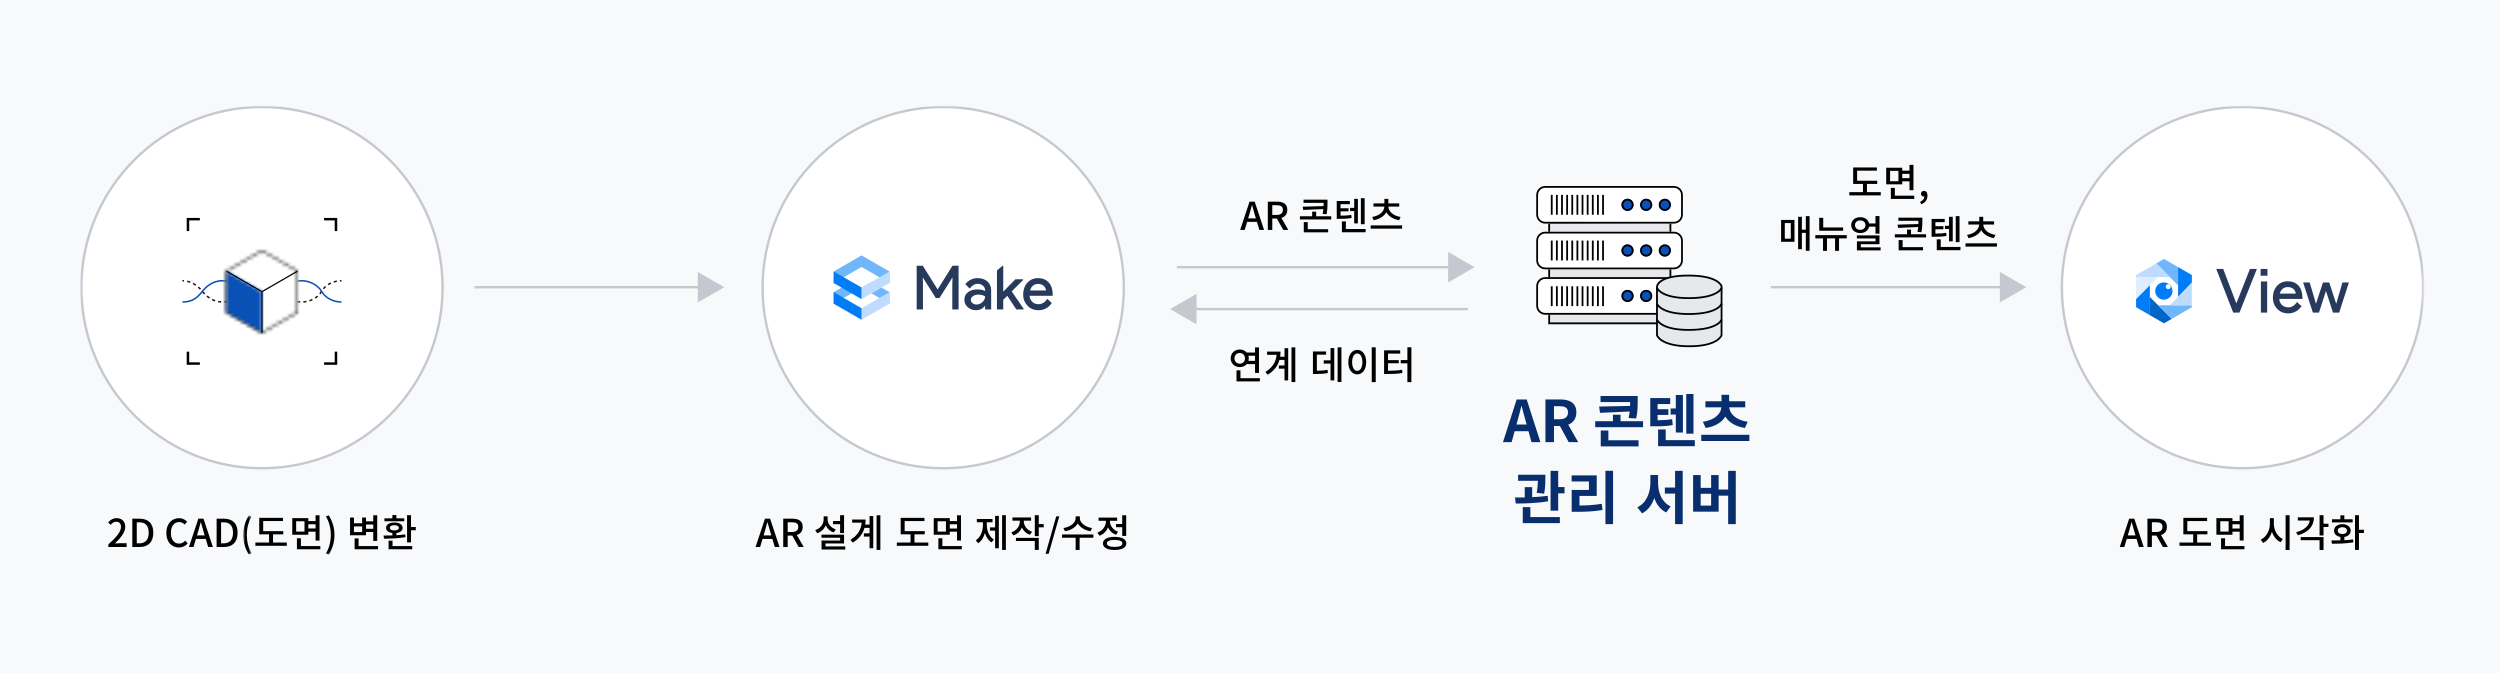 <svg xmlns="http://www.w3.org/2000/svg" xmlns:xlink="http://www.w3.org/1999/xlink" width="780" height="210" viewBox="0 0 780 210">
    <rect x="0" y="0" width="780" height="210" fill="#333333" stroke="none"/>
    <defs>
        <path id="prefix__a" d="M0 0H780V210H0z"/>
        <path id="prefix__c" d="M0.877 0.73L3.516 0.73 3.516 13 0.877 13z"/>
        <path id="prefix__e" d="M0 141L731.39 141 731.39 0.953 0 0.953z"/>
        <path id="prefix__g" d="M0.445 7.438L0.445 20.469 11.732 26.986 23.018 20.469 23.018 7.438 11.732 0.923z"/>
        <path id="prefix__i" d="M0.665 13.471L11.732 19.79 11.732 6.954 0.665 0.565z"/>
        <path id="prefix__k" d="M.445 7.438v13.033l11.287 6.515 11.286-6.515V7.438L11.732.923.445 7.438zm.389 12.809V7.662L11.732 1.37 22.63 7.662v12.585l-10.898 6.292L.834 20.247z"/>
    </defs>
    <g fill="none" fill-rule="evenodd">
        <mask id="prefix__b" fill="#fff">
            <use xlink:href="#prefix__a"/>
        </mask>
        <use fill="#F8F9FB" xlink:href="#prefix__a"/>
        <g mask="url(#prefix__b)">
            <g>
                <g transform="translate(25 32) translate(0 .047)">
                    <path fill="#000" d="M8.806 137.81c2.603-2.303 3.946-4.018 3.946-5.47 0-.96-.515-1.618-1.5-1.618-.695 0-1.27.444-1.738.984l-.78-.768c.756-.815 1.536-1.32 2.687-1.32 1.619 0 2.662 1.056 2.662 2.65 0 1.704-1.355 3.467-3.226 5.254.456-.047 1.008-.084 1.439-.084h2.207v1.176H8.806v-.804zM18.477 137.475c1.895 0 2.914-1.116 2.914-3.311 0-2.207-1.02-3.25-2.914-3.25h-.804v6.56h.804zm-2.195-7.688h2.29c2.712 0 4.259 1.499 4.259 4.377 0 2.867-1.547 4.45-4.186 4.45h-2.363v-8.827zM26.89 134.224c0-2.878 1.75-4.605 3.98-4.605 1.105 0 1.969.528 2.508 1.115l-.756.887c-.455-.467-1.006-.791-1.726-.791-1.524 0-2.58 1.272-2.58 3.346 0 2.099.985 3.383 2.544 3.383.803 0 1.427-.36 1.955-.936l.743.875c-.707.816-1.606 1.272-2.746 1.272-2.22 0-3.922-1.655-3.922-4.546M38.863 135.004l-.348-1.187c-.299-.96-.563-1.944-.839-2.94h-.048c-.252 1.008-.528 1.98-.816 2.94l-.359 1.187h2.41zm.336 1.09h-3.07l-.756 2.519h-1.415l2.926-8.827h1.607l2.927 8.827h-1.476l-.743-2.518zM44.78 137.475c1.895 0 2.914-1.116 2.914-3.311 0-2.207-1.019-3.25-2.914-3.25h-.804v6.56h.804zm-2.195-7.688h2.291c2.711 0 4.258 1.499 4.258 4.377 0 2.867-1.547 4.45-4.186 4.45h-2.363v-8.827z"/>
                    <g transform="translate(50 128)">
                        <mask id="prefix__d" fill="#fff">
                            <use xlink:href="#prefix__c"/>
                        </mask>
                        <path fill="#000" d="M.877 6.86c0-2.364.66-4.319 1.775-6.13l.864.372C2.484 2.83 2.004 4.856 2.004 6.86c0 2.015.48 4.041 1.512 5.757L2.652 13C1.537 11.176.877 9.246.877 6.86" mask="url(#prefix__d)"/>
                    </g>
                    <path fill="#000" d="M64.491 137.223L64.491 138.243 54.68 138.243 54.68 137.223 58.95 137.223 58.95 134.668 55.88 134.668 55.88 129.523 63.292 129.523 63.292 130.518 57.115 130.518 57.115 133.672 63.388 133.672 63.388 134.668 60.185 134.668 60.185 137.223z"/>
                    <mask id="prefix__f" fill="#fff">
                        <use xlink:href="#prefix__e"/>
                    </mask>
                    <path fill="#000" d="M71.202 132.844h2.255v-1.318h-2.255v1.318zm3.742 5.482v1.007H67.64v-3.442h1.248v2.435h6.056zm-7.544-4.522h2.603v-3.214H67.4v3.214zm3.802.983h-5.014v-5.181h5.014v.912h2.255v-1.811h1.235v7.903h-1.235v-2.77h-2.255v.947zM76.701 140.616c1.031-1.716 1.511-3.742 1.511-5.757 0-2.003-.48-4.029-1.51-5.757l.862-.372c1.128 1.811 1.787 3.766 1.787 6.13 0 2.386-.659 4.317-1.787 6.14l-.863-.384zM89.202 132.94h2.255v-1.331h-2.255v1.331zm3.742 5.386v1.007H85.64v-3.394h1.248v2.387h6.056zm-7.508-4.378h2.554v-1.762h-2.554v1.762zm3.766 1.007h-4.989v-5.529h1.224v1.787h2.553v-1.787h1.212v1.187h2.255v-1.894h1.235v8h-1.235v-2.772h-2.255v1.008zM104.728 132.377v1.02h-1.487v3.777h-1.237v-8.479h1.236v3.682h1.488zm-6.692 1.067c.862 0 1.415-.299 1.415-.803 0-.516-.552-.828-1.415-.828-.865 0-1.415.312-1.415.828 0 .504.55.803 1.415.803zm-.564 4.882h6.14v1.007h-7.375v-2.698h1.235v1.691zm3.657-7.736h-6.188v-.912h2.483v-1.02h1.246v1.02h2.46v.912zm.396 4.941c-2.267.432-4.846.48-6.717.492l-.144-.984c.805 0 1.763-.012 2.76-.035v-.744c-1.213-.145-1.968-.733-1.968-1.619 0-1.032 1.02-1.667 2.58-1.667 1.558 0 2.579.635 2.579 1.667 0 .875-.744 1.474-1.944 1.619v.683c.935-.06 1.882-.131 2.758-.263l.096.851z" mask="url(#prefix__f)"/>
                    <path fill="#C5C8CF" d="M123.08 57.937L198.687 57.937 198.687 57.187 123.08 57.187z" mask="url(#prefix__f)"/>
                    <path fill="#C5C8CF" d="M192.712 57.563L192.712 52.8 196.836 55.181 200.96 57.563 196.836 59.944 192.712 62.325zM527.472 57.937L604.931 57.937 604.931 57.187 527.472 57.187z" mask="url(#prefix__f)"/>
                    <path fill="#C5C8CF" d="M598.956 57.563L598.956 52.8 603.08 55.181 607.204 57.563 603.08 59.944 598.956 62.325z" mask="url(#prefix__f)"/>
                    <path fill="#000" d="M641.274 135.004l-.348-1.187c-.299-.96-.563-1.944-.839-2.94h-.048c-.252 1.008-.528 1.98-.816 2.94l-.36 1.187h2.411zm.336 1.092h-3.07l-.756 2.517h-1.415l2.926-8.826h1.607l2.927 8.826h-1.476l-.743-2.517zM646.388 133.936h1.33c1.284 0 1.98-.528 1.98-1.595s-.696-1.439-1.98-1.439h-1.33v3.035zm3.43 4.677l-2.003-3.561h-1.427v3.561h-1.392v-8.826h2.89c1.824 0 3.19.647 3.19 2.554 0 1.367-.73 2.183-1.845 2.53l2.158 3.742h-1.571zM664.815 137.223L664.815 138.243 655.004 138.243 655.004 137.223 659.274 137.223 659.274 134.668 656.204 134.668 656.204 129.524 663.616 129.524 663.616 130.518 657.439 130.518 657.439 133.672 663.712 133.672 663.712 134.668 660.509 134.668 660.509 137.223zM671.526 132.845h2.255v-1.319h-2.255v1.319zm3.743 5.481v1.008h-7.305v-3.443h1.248v2.435h6.057zm-7.545-4.521h2.603v-3.215h-2.603v3.215zm3.802.983h-5.013v-5.181h5.013v.911h2.255v-1.811h1.236v7.904h-1.236v-2.771h-2.255v.948zM688.109 139.561h1.247v-10.865h-1.247v10.865zm-3.67-8.179c0 1.991 1.104 3.981 2.807 4.749l-.72.984c-1.247-.588-2.195-1.787-2.686-3.251-.492 1.572-1.451 2.855-2.759 3.49l-.731-1.031c1.727-.78 2.854-2.854 2.854-4.941v-1.775h1.235v1.775zM701.477 132.377h-1.535v2.65h-1.236v-6.332h1.236v2.662h1.535v1.02zm-8.66 3.131h7.125v4.041h-1.236v-3.046h-5.888v-.995zm4.139-6.152c0 2.805-1.86 4.76-5.05 5.612l-.504-.972c2.543-.647 4.03-1.99 4.246-3.646h-3.731v-.994h5.039zM712.54 134.248h-1.547v5.289h-1.235v-10.842h1.235v4.533h1.547v1.02zm-6.716.336c.852 0 1.427-.408 1.427-1.067 0-.672-.575-1.08-1.427-1.08-.851 0-1.439.408-1.439 1.08 0 .659.588 1.067 1.439 1.067zm3.202-3.634h-6.44v-.995h2.614v-1.225h1.236v1.225h2.59v.995zm-2.59 5.54c.923-.047 1.846-.107 2.71-.239l.096.911c-2.314.408-4.821.432-6.681.432l-.167-1.02c.828 0 1.798 0 2.806-.035v-1.056c-1.199-.204-1.978-.935-1.978-1.966 0-1.224 1.054-2.027 2.602-2.027 1.535 0 2.59.803 2.59 2.027 0 1.031-.779 1.774-1.978 1.966v1.007zM215.645 135.004l-.347-1.187c-.3-.96-.564-1.944-.84-2.94h-.047c-.252 1.008-.529 1.98-.816 2.94l-.36 1.187h2.41zm.337 1.092h-3.07l-.757 2.517h-1.415l2.927-8.826h1.607l2.927 8.826h-1.476l-.743-2.517zM220.759 133.936h1.33c1.284 0 1.98-.528 1.98-1.595s-.696-1.439-1.98-1.439h-1.33v3.035zm3.43 4.677l-2.003-3.561h-1.427v3.561h-1.392v-8.826h2.89c1.824 0 3.19.647 3.19 2.554 0 1.367-.73 2.183-1.845 2.53l2.158 3.742h-1.571zM237.112 131.502h-2.195v-.996h2.195v-1.811h1.235v5.565h-1.235v-2.758zm1.606 6.932v.971h-7.399V136.6h5.805v-.865h-5.829v-.96h7.052v2.735h-5.804v.924h6.175zm-3.597-4.354c-1.176-.395-2.039-1.199-2.494-2.207-.48 1.128-1.38 2.004-2.652 2.447l-.635-.971c1.691-.552 2.638-1.908 2.638-3.394v-.912h1.236v.912c0 1.367.935 2.639 2.554 3.166l-.647.959zM248.488 139.537h1.187v-10.83h-1.187v10.83zm-2.183-10.566h1.151v10.039h-1.151v-3.647h-1.775v-1.008h1.775v-1.714h-1.583c-.503 1.823-1.643 3.394-3.67 4.605l-.707-.875c2.23-1.355 3.309-3.118 3.489-5.338h-2.962v-.994h4.186c0 .551-.037 1.091-.121 1.595h1.368v-2.663zM264.627 137.223L264.627 138.243 254.816 138.243 254.816 137.223 259.086 137.223 259.086 134.668 256.016 134.668 256.016 129.524 263.428 129.524 263.428 130.518 257.251 130.518 257.251 133.672 263.524 133.672 263.524 134.668 260.321 134.668 260.321 137.223zM271.338 132.845h2.255v-1.319h-2.255v1.319zm3.742 5.481v1.008h-7.305v-3.443h1.248v2.435h6.057zm-7.544-4.521h2.603v-3.215h-2.603v3.215zm3.802.983h-5.014v-5.181h5.014v.911h2.255v-1.811h1.235v7.904h-1.235v-2.771h-2.255v.948zM287.656 139.525h1.176v-10.83h-1.176v10.83zm-2.182-10.614h1.163v10.099h-1.163v-5.493h-1.595v-1.007h1.595v-3.599zm-2.591 2.771c0 1.847.696 3.717 2.207 4.593l-.72.899c-1.019-.6-1.69-1.666-2.074-2.926-.384 1.367-1.08 2.531-2.123 3.19l-.744-.911c1.535-.96 2.255-2.915 2.255-4.845v-.78h-1.907v-1.019h4.893v1.019h-1.787v.78zM300.628 132.485h-1.535v2.746h-1.236v-6.536h1.236v2.77h1.535v1.02zm-8.66 3.274h7.125v3.778h-1.236v-2.782h-5.888v-.996zm4.402-.96c-1.212-.395-2.075-1.223-2.543-2.254-.48 1.14-1.38 2.027-2.65 2.47l-.648-.97c1.715-.577 2.662-1.956 2.662-3.444v-.19h-2.302v-1.009h5.817v1.008h-2.266v.191c0 1.367.91 2.7 2.566 3.251l-.636.947zM304.544 129.043L305.503 129.043 302.169 140.772 301.209 140.772zM315.244 133.696c-1.799-.288-3.274-1.199-3.982-2.446-.696 1.26-2.195 2.158-3.994 2.446l-.48-.995c2.207-.313 3.814-1.643 3.814-3.07v-.577h1.308v.577c0 1.402 1.631 2.757 3.813 3.07l-.479.995zm.9 2.026h-4.306v3.827h-1.236v-3.827h-4.246v-1.006h9.787v1.006zM325.133 131.43v-2.723h1.235v6.453h-1.235v-2.722h-1.92v-1.008h1.92zm.048 6.068c0-.707-.888-1.091-2.411-1.091-1.547 0-2.422.384-2.422 1.09 0 .709.875 1.093 2.422 1.093 1.523 0 2.41-.384 2.41-1.092zm1.235 0c0 1.295-1.391 2.05-3.646 2.05-2.267 0-3.658-.755-3.658-2.05 0-1.283 1.39-2.05 3.658-2.05 2.255 0 3.646.767 3.646 2.05zm-3.19-2.685c-1.2-.42-2.063-1.272-2.52-2.316-.478 1.188-1.39 2.148-2.674 2.603l-.635-.983c1.679-.6 2.65-2.04 2.65-3.527v-.156h-2.29v-.994h5.793v.994h-2.255v.144c0 1.356.923 2.7 2.542 3.262l-.611.973z" mask="url(#prefix__f)"/>
                    <path fill="#FFF" d="M325.636 57.685c0 31.126-25.232 56.358-56.357 56.358s-56.357-25.233-56.357-56.358c0-31.125 25.232-56.357 56.357-56.357s56.357 25.233 56.357 56.357" mask="url(#prefix__f)"/>
                    <path fill="#C5C8CF" d="M269.28 1.703c-30.87 0-55.983 25.113-55.983 55.982 0 30.87 25.113 55.983 55.982 55.983 30.87 0 55.982-25.113 55.982-55.983 0-30.869-25.113-55.982-55.982-55.982m0 112.715c-31.282 0-56.732-25.45-56.732-56.733 0-31.282 25.45-56.732 56.732-56.732s56.732 25.45 56.732 56.732c0 31.283-25.45 56.733-56.732 56.733" mask="url(#prefix__f)"/>
                    <path fill="#273A5B" d="M267.54 58.26L262.945 50.916 262.909 50.86 261 50.86 261 64.5 262.963 64.5 262.963 56.422 262.898 54.495 266.933 60.888 266.968 60.944 268.111 60.944 272.181 54.495 272.117 56.426 272.117 64.5 274.08 64.5 274.08 50.86 272.171 50.86zM282.356 60.448c-.015.662-.289 1.248-.813 1.744-.542.512-1.166.772-1.854.772-.482 0-.907-.143-1.264-.423-.353-.278-.525-.614-.525-1.029 0-.46.214-.839.653-1.156.445-.32 1.01-.482 1.68-.482.9 0 1.614.193 2.123.574m-2.42-5.719c-1.427 0-2.705.624-3.696 1.807l-.07.084 1.374 1.375.083-.106c.415-.516 1.268-1.384 2.332-1.384.726 0 1.26.184 1.728.597.451.398.67.867.67 1.435v.192c-.649-.319-1.458-.48-2.406-.48-1.22 0-2.21.291-2.947.866-.745.583-1.123 1.377-1.123 2.36 0 .931.358 1.716 1.061 2.336.7.616 1.58.928 2.616.928 1.143 0 2.083-.477 2.8-1.42v1.185h1.887v-5.836c0-1.214-.385-2.186-1.143-2.887-.746-.688-1.84-1.052-3.166-1.052M294.187 55.338L294.187 55.092 291.808 55.092 288.011 58.942 288.011 50.862 287.771 50.862 286.048 52.352 286.048 64.503 288.011 64.503 288.011 61.495 289.274 60.249 292.092 64.503 294.355 64.503 294.355 64.272 290.648 58.858z" mask="url(#prefix__f)"/>
                    <path fill="#273A5B" d="M296.392 58.583c.163-.626.456-1.132.852-1.469.443-.379.981-.571 1.597-.571.752 0 1.358.201 1.801.597.397.354.651.863.725 1.443h-4.975zm7.063 1.355c0-1.632-.429-2.963-1.239-3.849-.825-.902-1.948-1.36-3.337-1.36-1.353 0-2.479.483-3.347 1.434-.854.936-1.305 2.196-1.305 3.645 0 1.408.44 2.557 1.344 3.512.893.946 2.044 1.424 3.42 1.424.941 0 1.796-.226 2.543-.674.597-.356 1.166-.9 1.561-1.491l.057-.086-1.406-1.298-.078.118c-.662.997-1.586 1.546-2.602 1.546-.836 0-1.464-.228-1.976-.719-.544-.52-.81-1.108-.857-1.894h7.192l.03-.308z" mask="url(#prefix__f)"/>
                    <path fill="#6FB6FB" d="M236.523 58.285L235.105 59.104 235.114 62.697 243.804 57.685 240.684 55.883zM252.502 59.105L251.084 58.285 246.924 55.883 243.804 57.685 252.502 62.708z" mask="url(#prefix__f)"/>
                    <path fill="#BFDCFF" d="M252.503 59.103L252.503 62.708 243.804 67.73 243.804 64.126 245.222 63.307z" mask="url(#prefix__f)"/>
                    <path fill="#007CF7" d="M235.106 59.103L235.106 62.708 243.804 67.73 243.804 64.126 242.387 63.307z" mask="url(#prefix__f)"/>
                    <path fill="#6FB6FB" d="M251.084 51.845L243.804 47.641 236.523 51.845 235.105 52.663 235.114 56.257 243.809 51.241 252.502 56.267 252.502 52.663z" mask="url(#prefix__f)"/>
                    <path fill="#BFDCFF" d="M252.503 52.663L252.503 56.267 243.804 61.289 243.804 57.685 245.222 56.866z" mask="url(#prefix__f)"/>
                    <path fill="#007CF7" d="M235.106 52.663L235.106 56.267 243.804 61.289 243.804 57.685 242.387 56.866z" mask="url(#prefix__f)"/>
                    <path fill="#FFF" d="M731.015 57.685c0 31.126-25.232 56.358-56.357 56.358s-56.357-25.233-56.357-56.358c0-31.125 25.232-56.357 56.357-56.357s56.357 25.233 56.357 56.357" mask="url(#prefix__f)"/>
                    <path fill="#C5C8CF" d="M674.658 1.703c-30.869 0-55.982 25.113-55.982 55.982 0 30.87 25.113 55.983 55.982 55.983 30.87 0 55.982-25.113 55.982-55.983 0-30.869-25.113-55.982-55.982-55.982m0 112.715c-31.282 0-56.732-25.45-56.732-56.733 0-31.282 25.45-56.732 56.732-56.732s56.732 25.45 56.732 56.732c0 31.283-25.45 56.733-56.732 56.733" mask="url(#prefix__f)"/>
                    <path fill="#273A5B" d="M680.399 65.482L682.36 65.482 682.36 55.778 680.399 55.778zM680.312 53.988L682.449 53.988 682.449 51.85 680.312 51.85zM705.842 56.077L703.897 62.741 701.719 56.077 699.766 56.077 697.587 62.741 695.65 56.164 695.624 56.077 693.572 56.077 696.579 65.4 696.606 65.483 698.521 65.483 700.696 58.723 702.89 65.483 704.823 65.483 707.856 56.077zM687.15 58.094c.444-.38.981-.571 1.6-.571.751 0 1.357.2 1.802.597.396.355.651.865.724 1.445h-4.98c.164-.627.457-1.133.853-1.471m1.637-2.387c-1.353 0-2.48.483-3.35 1.436-.854.937-1.306 2.198-1.306 3.647 0 1.41.44 2.56 1.345 3.517.894.945 2.046 1.425 3.424 1.425.942 0 1.798-.227 2.544-.674.598-.357 1.167-.901 1.563-1.492l.058-.086-1.407-1.3-.079.118c-.662.998-1.587 1.548-2.604 1.548-.836 0-1.465-.23-1.979-.721-.537-.513-.81-1.118-.857-1.895h7.218l.006-.115c.005-.098.005-.193.005-.193 0-1.635-.428-2.967-1.24-3.854-.826-.904-1.95-1.361-3.34-1.361M672.736 62.602L668.633 51.854 666.466 51.854 671.724 65.406 671.755 65.482 673.714 65.482 679.088 52.019 679.154 51.854 676.987 51.854z" mask="url(#prefix__f)"/>
                    <path fill="#6FB6FB" d="M654.57 51.292L650.161 48.746 647.733 50.148 654.555 56.971z" mask="url(#prefix__f)"/>
                    <path fill="#007CF7" d="M654.555 60.609L658.859 56.119 658.859 53.767 654.568 51.291z" mask="url(#prefix__f)"/>
                    <path fill="#0065C7" d="M645.743 66.285L650.16 68.836 652.591 67.431 645.765 60.611z" mask="url(#prefix__f)"/>
                    <path fill="#BFDCFF" d="M641.462 54.395L641.462 53.767 647.733 50.148 651.981 54.395z" mask="url(#prefix__f)"/>
                    <path fill="#DEEDFF" d="M641.462 54.395L641.462 61.272 648.339 54.395z" mask="url(#prefix__f)"/>
                    <path fill="#007CF7" d="M645.765 56.971L641.461 61.272 641.461 63.813 645.647 66.23 645.761 66.296z" mask="url(#prefix__f)"/>
                    <path fill="#6FB6FB" d="M658.858 63.813L652.59 67.431 648.339 63.187 658.858 63.187z" mask="url(#prefix__f)"/>
                    <path fill="#007CF7" d="M650.121 56.055c-1.489 0-2.696 1.207-2.696 2.695 0 1.49 1.207 2.697 2.696 2.697 1.49 0 2.696-1.207 2.696-2.697 0-1.488-1.207-2.695-2.696-2.695" mask="url(#prefix__f)"/>
                    <path fill="#FFF" d="M651.481 56.617c-.427 0-.773.347-.773.773 0 .427.346.773.773.773.427 0 .773-.346.773-.773 0-.426-.346-.773-.773-.773" mask="url(#prefix__f)"/>
                    <path fill="#BFDCFF" d="M651.981 63.187L654.554 60.611 658.859 56.12 658.859 63.187z" mask="url(#prefix__f)"/>
                    <path fill="#092E6E" d="M451.308 100.414l-.396-1.458c-.415-1.386-.775-2.917-1.17-4.357h-.073c-.341 1.458-.738 2.971-1.134 4.357l-.396 1.458h3.169zm.576 2.071h-4.321l-.937 3.421h-2.701l4.268-13.324h3.133l4.285 13.324h-2.791l-.936-3.42zM459.839 98.758h1.729c1.709 0 2.646-.72 2.646-2.143 0-1.44-.937-1.925-2.646-1.925h-1.73v4.068zm4.59 7.148l-2.736-5.041h-1.854v5.04h-2.665V92.583h4.645c2.79 0 5.005.973 5.005 4.033 0 1.999-1.007 3.242-2.538 3.836l3.115 5.455h-2.971zM476.812 105.313h9.416v1.907h-11.793v-4.933h2.377v3.025zm6.77-10.715c.017-.394.017-.808.017-1.206h-9.236v-1.89h11.596v1.567c0 1.638 0 3.294-.469 5.454l-2.34-.161c.144-.737.252-1.386.324-2.016l-9.272.413-.272-1.963 9.652-.198zm4.05 4.773v1.872h-14.925V99.37h5.528v-2.017h2.376v2.017h7.022zM501.114 103.26h2.25V90.871h-2.25v12.389zm-3.26-5.979h-1.62v-1.89h1.62v-4.196h2.215v11.704h-2.215v-5.618zm5.924 7.994v1.891h-11.451v-5.221h2.377v3.33h9.074zm-6.878-4.699c-1.872.343-3.438.379-5.887.379h-1.134V92.15h6.229v1.872h-3.943v1.603h3.367v1.783h-3.367v1.674c1.747-.018 3.043-.107 4.537-.359l.198 1.853zM506.295 99.55c3.763-.521 5.618-2.538 5.78-4.501h-4.988v-1.891h5.023v-2.034h2.377v2.034h5.024v1.89h-4.987c.162 1.964 2.016 3.98 5.76 4.503l-.863 1.926c-2.935-.432-5.023-1.764-6.122-3.547-1.098 1.783-3.187 3.115-6.122 3.547l-.882-1.926zm-.504 5.996h15.017v-1.927H505.79v1.927zM463.136 119.913v1.963h-1.98v5.401h-2.376v-12.424h2.376v5.06h1.98zm-10.658 9.362h9.2v1.891H450.1v-4.986h2.377v3.095zm1.98-7.56c.27-1.549.342-2.756.36-3.746h-6.176v-1.89h8.516v1.025c0 1.153 0 2.791-.377 4.88l-2.323-.27zm3.565 2.628c-3.421.63-7.274.702-10.12.72l-.215-1.89c.918 0 1.944 0 3.025-.019v-3.222h2.322v3.132c1.639-.072 3.295-.198 4.844-.414l.144 1.693zM475.896 131.49h2.377v-16.637h-2.377v16.637zm-8.102-5.815c2.521-.018 4.609-.144 6.95-.54l.252 1.927c-2.7.467-5.131.576-8.138.576h-1.495v-6.825h5.384v-2.646h-5.401v-1.891h7.832v6.41h-5.384v2.989zM500 114.853v16.638h-2.377v-9.526h-3.186v-1.909h3.186v-5.203H500zm-7.688 3.692c0 3.132 1.207 6.175 3.943 7.4l-1.404 1.89c-1.819-.881-3.026-2.502-3.709-4.501-.721 2.124-1.963 3.853-3.818 4.79l-1.476-1.91c2.808-1.296 4.069-4.519 4.069-7.67v-2.394h2.395v2.394zM505.612 125.694h3.259v-3.674h-3.259v3.674zm10.948-10.84v16.636h-2.377v-8.894h-2.971v4.988h-7.958v-11.416h2.358v3.998h3.259v-3.998h2.341v4.52h2.971v-5.834h2.377z" mask="url(#prefix__f)"/>
                    <path fill="#E6E8EB" d="M458.337 37.492L458.337 68.833 496.17 68.833 496.17 37.202z" mask="url(#prefix__f)"/>
                    <path fill="#000" d="M458.62 68.55h37.268V37.488l-37.268.286V68.55zm37.833.565h-38.397V37.212l38.397-.294v32.197z" mask="url(#prefix__f)"/>
                    <path fill="#FFF" d="M497.27 37.723h-40.175c-1.535 0-2.79-1.256-2.79-2.79V28.78c0-1.535 1.255-2.79 2.79-2.79h40.175c1.535 0 2.79 1.255 2.79 2.79v6.155c0 1.533-1.255 2.789-2.79 2.789" mask="url(#prefix__f)"/>
                    <path fill="#000" d="M497.27 25.988h-40.175c-1.535 0-2.79 1.256-2.79 2.79v6.155c0 1.534 1.255 2.79 2.79 2.79h40.175c1.535 0 2.79-1.256 2.79-2.79v-6.155c0-1.534-1.255-2.79-2.79-2.79m0 .564c1.228 0 2.226.998 2.226 2.226v6.155c0 1.227-.998 2.225-2.225 2.225h-40.177c-1.226 0-2.224-.998-2.224-2.225v-6.155c0-1.228.998-2.226 2.224-2.226h40.177" mask="url(#prefix__f)"/>
                    <path fill="#FFF" d="M497.27 51.977h-40.175c-1.535 0-2.79-1.255-2.79-2.788v-6.156c0-1.535 1.255-2.788 2.79-2.788h40.175c1.535 0 2.79 1.254 2.79 2.788v6.155c0 1.533-1.255 2.79-2.79 2.79" mask="url(#prefix__f)"/>
                    <path fill="#000" d="M497.27 40.244h-40.175c-1.535 0-2.79 1.255-2.79 2.79v6.153c0 1.536 1.255 2.79 2.79 2.79h40.175c1.535 0 2.79-1.254 2.79-2.79v-6.154c0-1.534-1.255-2.789-2.79-2.789m0 .564c1.228 0 2.226.998 2.226 2.225v6.154c0 1.228-.998 2.226-2.225 2.226h-40.177c-1.226 0-2.224-.998-2.224-2.226v-6.154c0-1.227.998-2.225 2.224-2.225h40.177" mask="url(#prefix__f)"/>
                    <path fill="#FFF" d="M497.27 66.152h-40.175c-1.535 0-2.79-1.255-2.79-2.789v-6.155c0-1.535 1.255-2.789 2.79-2.789h40.175c1.535 0 2.79 1.254 2.79 2.79v6.154c0 1.534-1.255 2.79-2.79 2.79" mask="url(#prefix__f)"/>
                    <path fill="#000" d="M497.27 54.418h-40.175c-1.535 0-2.79 1.256-2.79 2.79v6.155c0 1.534 1.255 2.789 2.79 2.789h40.175c1.535 0 2.79-1.255 2.79-2.789v-6.155c0-1.534-1.255-2.79-2.79-2.79m0 .564c1.228 0 2.226.998 2.226 2.226v6.155c0 1.227-.998 2.225-2.225 2.225h-40.177c-1.226 0-2.224-.998-2.224-2.225v-6.155c0-1.228.998-2.226 2.224-2.226h40.177" mask="url(#prefix__f)"/>
                    <path fill="#0A51B7" d="M484.674 31.855c0 1.043-.845 1.888-1.887 1.888-1.043 0-1.888-.845-1.888-1.888 0-1.041.845-1.887 1.888-1.887 1.042 0 1.887.846 1.887 1.887" mask="url(#prefix__f)"/>
                    <path fill="#000" d="M482.787 29.969c-1.042 0-1.888.845-1.888 1.887 0 1.043.846 1.887 1.888 1.887 1.042 0 1.887-.844 1.887-1.887 0-1.042-.845-1.887-1.887-1.887m0 .564c.73 0 1.323.593 1.323 1.323 0 .729-.594 1.323-1.323 1.323s-1.323-.594-1.323-1.323c0-.73.594-1.323 1.323-1.323" mask="url(#prefix__f)"/>
                    <path fill="#0A51B7" d="M490.496 31.855c0 1.043-.845 1.888-1.888 1.888-1.042 0-1.887-.845-1.887-1.888 0-1.041.845-1.887 1.887-1.887 1.043 0 1.888.846 1.888 1.887" mask="url(#prefix__f)"/>
                    <path fill="#000" d="M488.608 29.969c-1.042 0-1.887.845-1.887 1.887 0 1.043.845 1.887 1.887 1.887s1.888-.844 1.888-1.887c0-1.042-.846-1.887-1.888-1.887m0 .564c.73 0 1.323.593 1.323 1.323 0 .729-.594 1.323-1.323 1.323s-1.323-.594-1.323-1.323c0-.73.594-1.323 1.323-1.323" mask="url(#prefix__f)"/>
                    <path fill="#0A51B7" d="M496.317 31.855c0 1.043-.845 1.888-1.887 1.888-1.043 0-1.888-.845-1.888-1.888 0-1.041.845-1.887 1.888-1.887 1.042 0 1.887.846 1.887 1.887" mask="url(#prefix__f)"/>
                    <path fill="#000" d="M494.43 29.969c-1.042 0-1.888.845-1.888 1.887 0 1.043.846 1.887 1.888 1.887 1.042 0 1.887-.844 1.887-1.887 0-1.042-.845-1.887-1.887-1.887m0 .564c.73 0 1.323.593 1.323 1.323 0 .729-.594 1.323-1.323 1.323s-1.323-.594-1.323-1.323c0-.73.594-1.323 1.323-1.323" mask="url(#prefix__f)"/>
                    <path fill="#0A51B7" d="M484.674 46.11c0 1.043-.845 1.888-1.887 1.888-1.043 0-1.888-.845-1.888-1.888 0-1.042.845-1.888 1.888-1.888 1.042 0 1.887.846 1.887 1.888" mask="url(#prefix__f)"/>
                    <path fill="#000" d="M482.787 44.223c-1.042 0-1.888.846-1.888 1.888 0 1.042.846 1.887 1.888 1.887 1.042 0 1.887-.845 1.887-1.887s-.845-1.888-1.887-1.888m0 .564c.73 0 1.323.594 1.323 1.324 0 .729-.594 1.323-1.323 1.323s-1.323-.594-1.323-1.323c0-.73.594-1.324 1.323-1.324" mask="url(#prefix__f)"/>
                    <path fill="#0A51B7" d="M490.496 46.11c0 1.043-.845 1.888-1.888 1.888-1.042 0-1.887-.845-1.887-1.888 0-1.042.845-1.888 1.887-1.888 1.043 0 1.888.846 1.888 1.888" mask="url(#prefix__f)"/>
                    <path fill="#000" d="M488.608 44.223c-1.042 0-1.887.846-1.887 1.888 0 1.042.845 1.887 1.887 1.887s1.888-.845 1.888-1.887-.846-1.888-1.888-1.888m0 .564c.73 0 1.323.594 1.323 1.324 0 .729-.594 1.323-1.323 1.323s-1.323-.594-1.323-1.323c0-.73.594-1.324 1.323-1.324" mask="url(#prefix__f)"/>
                    <path fill="#0A51B7" d="M496.317 46.11c0 1.043-.845 1.888-1.887 1.888-1.043 0-1.888-.845-1.888-1.888 0-1.042.845-1.888 1.888-1.888 1.042 0 1.887.846 1.887 1.888" mask="url(#prefix__f)"/>
                    <path fill="#000" d="M494.43 44.223c-1.042 0-1.888.846-1.888 1.888 0 1.042.846 1.887 1.888 1.887 1.042 0 1.887-.845 1.887-1.887s-.845-1.888-1.887-1.888m0 .564c.73 0 1.323.594 1.323 1.324 0 .729-.594 1.323-1.323 1.323s-1.323-.594-1.323-1.323c0-.73.594-1.324 1.323-1.324" mask="url(#prefix__f)"/>
                    <path fill="#0A51B7" d="M484.674 60.285c0 1.043-.845 1.888-1.887 1.888-1.043 0-1.888-.845-1.888-1.888 0-1.042.845-1.887 1.888-1.887 1.042 0 1.887.845 1.887 1.887" mask="url(#prefix__f)"/>
                    <path fill="#000" d="M482.787 58.398c-1.042 0-1.888.845-1.888 1.887 0 1.043.846 1.887 1.888 1.887 1.042 0 1.887-.844 1.887-1.887 0-1.042-.845-1.887-1.887-1.887m0 .564c.73 0 1.323.594 1.323 1.323 0 .73-.594 1.323-1.323 1.323s-1.323-.593-1.323-1.323c0-.729.594-1.323 1.323-1.323" mask="url(#prefix__f)"/>
                    <path fill="#0A51B7" d="M490.496 60.285c0 1.043-.845 1.888-1.888 1.888-1.042 0-1.887-.845-1.887-1.888 0-1.042.845-1.887 1.887-1.887 1.043 0 1.888.845 1.888 1.887" mask="url(#prefix__f)"/>
                    <path fill="#000" d="M488.608 58.398c-1.042 0-1.887.845-1.887 1.887 0 1.043.845 1.887 1.887 1.887s1.888-.844 1.888-1.887c0-1.042-.846-1.887-1.888-1.887m0 .564c.73 0 1.323.594 1.323 1.323 0 .73-.594 1.323-1.323 1.323s-1.323-.593-1.323-1.323c0-.729.594-1.323 1.323-1.323" mask="url(#prefix__f)"/>
                    <path fill="#0A51B7" d="M496.317 60.285c0 1.043-.845 1.888-1.887 1.888-1.043 0-1.888-.845-1.888-1.888 0-1.042.845-1.887 1.888-1.887 1.042 0 1.887.845 1.887 1.887" mask="url(#prefix__f)"/>
                    <path fill="#000" d="M494.43 58.398c-1.042 0-1.888.845-1.888 1.887 0 1.043.846 1.887 1.888 1.887 1.042 0 1.887-.844 1.887-1.887 0-1.042-.845-1.887-1.887-1.887m0 .564c.73 0 1.323.594 1.323 1.323 0 .73-.594 1.323-1.323 1.323s-1.323-.593-1.323-1.323c0-.729.594-1.323 1.323-1.323" mask="url(#prefix__f)"/>
                    <path fill="#FFF" d="M459.141 28.758L459.141 34.953" mask="url(#prefix__f)"/>
                    <path fill="#000" d="M458.859 34.953L459.423 34.953 459.423 28.758 458.859 28.758z" mask="url(#prefix__f)"/>
                    <path fill="#FFF" d="M462.342 28.758L462.342 34.953" mask="url(#prefix__f)"/>
                    <path fill="#000" d="M462.06 34.953L462.624 34.953 462.624 28.758 462.06 28.758z" mask="url(#prefix__f)"/>
                    <path fill="#FFF" d="M465.543 28.758L465.543 34.953" mask="url(#prefix__f)"/>
                    <path fill="#000" d="M465.261 34.953L465.825 34.953 465.825 28.758 465.261 28.758z" mask="url(#prefix__f)"/>
                    <path fill="#FFF" d="M468.744 28.758L468.744 34.953" mask="url(#prefix__f)"/>
                    <path fill="#000" d="M468.462 34.953L469.026 34.953 469.026 28.758 468.462 28.758z" mask="url(#prefix__f)"/>
                    <path fill="#FFF" d="M471.945 28.758L471.945 34.953" mask="url(#prefix__f)"/>
                    <path fill="#000" d="M471.664 34.953L472.228 34.953 472.228 28.758 471.664 28.758z" mask="url(#prefix__f)"/>
                    <path fill="#FFF" d="M475.147 28.758L475.147 34.953" mask="url(#prefix__f)"/>
                    <path fill="#000" d="M474.865 34.953L475.429 34.953 475.429 28.758 474.865 28.758z" mask="url(#prefix__f)"/>
                    <path fill="#FFF" d="M460.741 28.758L460.741 34.953" mask="url(#prefix__f)"/>
                    <path fill="#000" d="M460.459 34.953L461.023 34.953 461.023 28.758 460.459 28.758z" mask="url(#prefix__f)"/>
                    <path fill="#FFF" d="M463.942 28.758L463.942 34.953" mask="url(#prefix__f)"/>
                    <path fill="#000" d="M463.661 34.953L464.225 34.953 464.225 28.758 463.661 28.758z" mask="url(#prefix__f)"/>
                    <path fill="#FFF" d="M467.144 28.758L467.144 34.953" mask="url(#prefix__f)"/>
                    <path fill="#000" d="M466.862 34.953L467.426 34.953 467.426 28.758 466.862 28.758z" mask="url(#prefix__f)"/>
                    <path fill="#FFF" d="M470.345 28.758L470.345 34.953" mask="url(#prefix__f)"/>
                    <path fill="#000" d="M470.063 34.953L470.627 34.953 470.627 28.758 470.063 28.758z" mask="url(#prefix__f)"/>
                    <path fill="#FFF" d="M473.546 28.758L473.546 34.953" mask="url(#prefix__f)"/>
                    <path fill="#000" d="M473.264 34.953L473.828 34.953 473.828 28.758 473.264 28.758z" mask="url(#prefix__f)"/>
                    <path fill="#FFF" d="M459.141 43.013L459.141 49.208" mask="url(#prefix__f)"/>
                    <path fill="#000" d="M458.859 49.208L459.423 49.208 459.423 43.013 458.859 43.013z" mask="url(#prefix__f)"/>
                    <path fill="#FFF" d="M462.342 43.013L462.342 49.208" mask="url(#prefix__f)"/>
                    <path fill="#000" d="M462.06 49.208L462.624 49.208 462.624 43.013 462.06 43.013z" mask="url(#prefix__f)"/>
                    <path fill="#FFF" d="M465.543 43.013L465.543 49.208" mask="url(#prefix__f)"/>
                    <path fill="#000" d="M465.261 49.208L465.825 49.208 465.825 43.013 465.261 43.013z" mask="url(#prefix__f)"/>
                    <path fill="#FFF" d="M468.744 43.013L468.744 49.208" mask="url(#prefix__f)"/>
                    <path fill="#000" d="M468.462 49.208L469.026 49.208 469.026 43.013 468.462 43.013z" mask="url(#prefix__f)"/>
                    <path fill="#FFF" d="M471.945 43.013L471.945 49.208" mask="url(#prefix__f)"/>
                    <path fill="#000" d="M471.664 49.208L472.228 49.208 472.228 43.013 471.664 43.013z" mask="url(#prefix__f)"/>
                    <path fill="#FFF" d="M475.147 43.013L475.147 49.208" mask="url(#prefix__f)"/>
                    <path fill="#000" d="M474.865 49.208L475.429 49.208 475.429 43.013 474.865 43.013z" mask="url(#prefix__f)"/>
                    <path fill="#FFF" d="M460.741 43.013L460.741 49.208" mask="url(#prefix__f)"/>
                    <path fill="#000" d="M460.459 49.208L461.023 49.208 461.023 43.013 460.459 43.013z" mask="url(#prefix__f)"/>
                    <path fill="#FFF" d="M463.942 43.013L463.942 49.208" mask="url(#prefix__f)"/>
                    <path fill="#000" d="M463.661 49.208L464.225 49.208 464.225 43.013 463.661 43.013z" mask="url(#prefix__f)"/>
                    <path fill="#FFF" d="M467.144 43.013L467.144 49.208" mask="url(#prefix__f)"/>
                    <path fill="#000" d="M466.862 49.208L467.426 49.208 467.426 43.013 466.862 43.013z" mask="url(#prefix__f)"/>
                    <path fill="#FFF" d="M470.345 43.013L470.345 49.208" mask="url(#prefix__f)"/>
                    <path fill="#000" d="M470.063 49.208L470.627 49.208 470.627 43.013 470.063 43.013z" mask="url(#prefix__f)"/>
                    <path fill="#FFF" d="M473.546 43.013L473.546 49.208" mask="url(#prefix__f)"/>
                    <path fill="#000" d="M473.264 49.208L473.828 49.208 473.828 43.013 473.264 43.013z" mask="url(#prefix__f)"/>
                    <path fill="#FFF" d="M459.141 57.268L459.141 63.463" mask="url(#prefix__f)"/>
                    <path fill="#000" d="M458.859 63.463L459.423 63.463 459.423 57.268 458.859 57.268z" mask="url(#prefix__f)"/>
                    <path fill="#FFF" d="M462.342 57.268L462.342 63.463" mask="url(#prefix__f)"/>
                    <path fill="#000" d="M462.06 63.463L462.624 63.463 462.624 57.268 462.06 57.268z" mask="url(#prefix__f)"/>
                    <path fill="#FFF" d="M465.543 57.268L465.543 63.463" mask="url(#prefix__f)"/>
                    <path fill="#000" d="M465.261 63.463L465.825 63.463 465.825 57.268 465.261 57.268z" mask="url(#prefix__f)"/>
                    <path fill="#FFF" d="M468.744 57.268L468.744 63.463" mask="url(#prefix__f)"/>
                    <path fill="#000" d="M468.462 63.463L469.026 63.463 469.026 57.268 468.462 57.268z" mask="url(#prefix__f)"/>
                    <path fill="#FFF" d="M471.945 57.268L471.945 63.463" mask="url(#prefix__f)"/>
                    <path fill="#000" d="M471.664 63.463L472.228 63.463 472.228 57.268 471.664 57.268z" mask="url(#prefix__f)"/>
                    <path fill="#FFF" d="M475.147 57.268L475.147 63.463" mask="url(#prefix__f)"/>
                    <path fill="#000" d="M474.865 63.463L475.429 63.463 475.429 57.268 474.865 57.268z" mask="url(#prefix__f)"/>
                    <path fill="#FFF" d="M460.741 57.268L460.741 63.463" mask="url(#prefix__f)"/>
                    <path fill="#000" d="M460.459 63.463L461.023 63.463 461.023 57.268 460.459 57.268z" mask="url(#prefix__f)"/>
                    <path fill="#FFF" d="M463.942 57.268L463.942 63.463" mask="url(#prefix__f)"/>
                    <path fill="#000" d="M463.661 63.463L464.225 63.463 464.225 57.268 463.661 57.268z" mask="url(#prefix__f)"/>
                    <path fill="#FFF" d="M467.144 57.268L467.144 63.463" mask="url(#prefix__f)"/>
                    <path fill="#000" d="M466.862 63.463L467.426 63.463 467.426 57.268 466.862 57.268z" mask="url(#prefix__f)"/>
                    <path fill="#FFF" d="M470.345 57.268L470.345 63.463" mask="url(#prefix__f)"/>
                    <path fill="#000" d="M470.063 63.463L470.627 63.463 470.627 57.268 470.063 57.268z" mask="url(#prefix__f)"/>
                    <path fill="#FFF" d="M473.546 57.268L473.546 63.463" mask="url(#prefix__f)"/>
                    <path fill="#000" d="M473.264 63.463L473.828 63.463 473.828 57.268 473.264 57.268z" mask="url(#prefix__f)"/>
                    <path fill="#E6E8EB" d="M491.978 57.402s.188-1.193 1.877-2.007c1.69-.813 5.93-1.964 11.11-1.249 5.18.715 6.54 2 6.54 2l.623 1.377-.002 15.146s-.683 1.814-4.157 2.565c-3.474.751-10.39 1.002-13.707-.53 0 0-2.096-.877-2.284-2.192v-15.11z" mask="url(#prefix__f)"/>
                    <path fill="#000" d="M492.26 72.498c.144.334 1.615 3.209 9.787 3.209 8.225 0 9.656-2.864 9.797-3.208V57.31c-.105-.295-1.353-3.106-10.094-3.106-9.134 0-9.487 3.121-9.49 3.153v15.141zm9.787 3.773c-9.117 0-10.292-3.49-10.338-3.638l-.012-.083V57.339c.007-.165.297-3.699 10.053-3.699 9.712 0 10.619 3.419 10.653 3.564l.007.064-.014 15.366c-.046.148-1.232 3.637-10.35 3.637z" mask="url(#prefix__f)"/>
                    <path fill="#000" d="M501.837 66.21c-8.862 0-10.078-3.262-10.125-3.402l.533-.185c.01.03 1.228 3.103 9.936 3.022 8.678-.083 9.667-2.978 9.676-3.007l.543.154c-.038.136-1.027 3.329-10.214 3.417l-.35.002M501.833 71.168c-8.857 0-10.074-3.262-10.122-3.402l.534-.185c.011.03 1.25 3.115 9.935 3.021 8.679-.083 9.668-2.977 9.676-3.006l.543.154c-.037.136-1.026 3.328-10.213 3.416l-.353.002M501.833 61.253c-8.857 0-10.074-3.263-10.122-3.403l.535-.182-.267.09.266-.093c.011.03 1.246 3.097 9.935 3.022 8.679-.083 9.668-2.978 9.676-3.007l.543.154c-.037.136-1.026 3.329-10.213 3.417l-.353.002" mask="url(#prefix__f)"/>
                    <path fill="#FFF" d="M113.09 57.685c0 31.126-25.233 56.358-56.358 56.358C25.607 114.043.375 88.81.375 57.685c0-31.125 25.232-56.357 56.357-56.357s56.357 25.233 56.357 56.357" mask="url(#prefix__f)"/>
                    <path fill="#C5C8CF" d="M56.732 1.703C25.862 1.703.75 26.816.75 57.685c0 30.87 25.113 55.983 55.982 55.983s55.982-25.113 55.982-55.983c0-30.869-25.113-55.982-55.982-55.982m0 112.715C25.45 114.418 0 88.968 0 57.685 0 26.403 25.45.953 56.732.953s56.732 25.45 56.732 56.732c0 31.283-25.45 56.733-56.732 56.733" mask="url(#prefix__f)"/>
                    <path fill="#231916" d="M81.065 55.8l-.026-.484c.163-.01.329-.014.498-.014v.484c-.16 0-.317.005-.472.014M57.246 55.799c-.166-.01-.343-.008-.513-.013-.152 0-.299.003-.444.009l-.019-.484c.166-.006.336-.011.508-.01.168 0 .333.006.493.014l-.025.484zm-2.836.27l-.128-.466c.31-.085.642-.154.988-.203l.07.48c-.327.047-.64.11-.93.19zm4.697.056c-.29-.093-.599-.168-.917-.223l.082-.477c.341.059.672.139.984.239l-.149.46zm20.094.015l-.145-.463c.32-.101.65-.182.98-.241l.086.476c-.31.057-.62.133-.92.228zm-44.923.079c-.295-.112-.599-.203-.904-.272l.105-.472c.328.073.655.17.971.29l-.172.454zm18.417.608l-.266-.406c.28-.182.581-.345.897-.482l.194.443c-.292.128-.569.277-.825.445zm24.801.118l-.266-.404c.281-.184.578-.35.884-.494l.206.438c-.285.134-.563.29-.824.46zm-16.722.033c-.255-.188-.523-.354-.799-.494l.221-.432c.3.152.59.333.865.535l-.287.39zm-24.827.133c-.263-.184-.534-.352-.807-.5l.23-.425c.29.155.577.334.855.529l-.278.396zm15.376.989l-.382-.3c.213-.272.443-.524.686-.75l.33.355c-.224.208-.437.442-.634.695zm24.767.095l-.374-.308c.212-.257.45-.503.707-.731l.322.362c-.239.212-.459.44-.655.677zm-13.94.093c-.23-.267-.445-.495-.654-.697l.335-.35c.222.213.445.453.686.73l-.368.317zm-24.768.079c-.22-.234-.45-.458-.687-.666l.321-.363c.247.218.49.452.72.697l-.354.332zm12.875 1.366l-.39-.288c.16-.217.313-.454.452-.703l.06-.102.416.246-.05.09c-.153.269-.316.523-.488.757zm13.136.068c-.214-.247-.42-.504-.628-.765l.38-.3c.202.254.405.505.615.749l-.367.316zm11.58 0l-.373-.308c.202-.245.38-.498.525-.753l.436.212-.027.047c-.148.26-.34.537-.56.803zm-36.298.045c-.23-.235-.456-.487-.668-.75l.376-.304c.202.249.417.489.638.714l-.346.34zm1.544 1.282c-.272-.181-.543-.383-.806-.6l.31-.374c.25.207.506.399.764.57l-.268.404zm33.24.018l-.268-.405c.267-.175.52-.37.752-.574l.32.363c-.248.22-.519.427-.804.616zm-24.646.01l-.279-.395c.254-.18.496-.381.72-.602l.34.344c-.243.24-.505.46-.78.654zm16.04.028c-.26-.19-.514-.402-.774-.652l.335-.35c.244.235.48.433.723.609l-.284.393zm6.79.839l-.153-.461c.3-.1.596-.218.88-.355l.21.438c-.303.144-.618.27-.938.378zm-29.62.005c-.317-.108-.63-.241-.933-.394l.22-.432c.282.143.575.267.871.369l-.159.457zm4.97.017l-.144-.463c.307-.096.602-.212.876-.345l.211.436c-.295.144-.613.269-.943.372zm19.676.04c-.33-.1-.649-.226-.945-.375l.215-.433c.274.135.567.252.873.346l-.143.463zm-21.657.313l-.03-.485c.327-.02.645-.057.945-.11l.084.477c-.318.056-.653.095-.999.118zm24.65.005l-.03-.484c.316-.02.633-.06.94-.12l.091.477c-.327.062-.664.105-1 .127zm-1.005.006c-.349-.015-.686-.048-1-.098l.075-.48c.297.048.615.079.947.094l-.022.484zm-24.65.003c-.334-.015-.673-.056-1.007-.12l.092-.476c.311.06.626.097.937.112l-.022.484zM32.395 55.803c-.154-.011-.31-.017-.468-.017v-.484c.17 0 .337.006.502.019l-.035.482z" mask="url(#prefix__f)"/>
                    <path fill="#0A51B7" d="M81.537 62.42c-2.698 0-5.215-1.35-6.412-3.44-.91-1.586-3.258-3.193-5.99-3.193-2.286 0-4.31 1.085-6.013 3.225-1.482 1.864-2.987 3.408-6.39 3.408-3.016 0-5.114-1.126-6.412-3.441-.892-1.588-3.09-3.192-5.99-3.192-2.998 0-5.053 2.02-6.012 3.224-1.483 1.865-2.99 3.409-6.391 3.409v-.484c3.192 0 4.558-1.4 6.012-3.226 1.013-1.272 3.189-3.407 6.39-3.407 3.309 0 5.522 1.852 6.414 3.439 1.205 2.149 3.164 3.194 5.989 3.194 3.192 0 4.558-1.4 6.012-3.226 1.799-2.261 3.949-3.407 6.39-3.407 2.917 0 5.433 1.729 6.412 3.437 1.112 1.94 3.463 3.196 5.99 3.196v.484z" mask="url(#prefix__f)"/>
                </g>
                <g transform="translate(25 32) translate(45 45.047)">
                    <mask id="prefix__h" fill="#fff">
                        <use xlink:href="#prefix__g"/>
                    </mask>
                    <path fill="#FFF" d="M-1.977 29.409L25.44 29.409 25.44 -1.5 -1.977 -1.5z" mask="url(#prefix__h)"/>
                </g>
                <g transform="translate(25 32) translate(45 52.047)">
                    <mask id="prefix__j" fill="#fff">
                        <use xlink:href="#prefix__i"/>
                    </mask>
                    <path fill="#0A51B7" d="M-1.757 22.213L14.155 22.213 14.155 -1.857 -1.757 -1.857z" mask="url(#prefix__j)"/>
                </g>
                <g transform="translate(25 32) translate(45 45.047)">
                    <mask id="prefix__l" fill="#fff">
                        <use xlink:href="#prefix__k"/>
                    </mask>
                    <path fill="#000" d="M-1.977 29.409L25.44 29.409 25.44 -1.5 -1.977 -1.5z" mask="url(#prefix__l)"/>
                </g>
                <g>
                    <path fill="#000" d="M23.538 52.79L23.926 52.79 23.926 39.954 23.538 39.954z" transform="translate(25 32) translate(33 19.047)"/>
                    <path fill="#000" d="M23.635 40.123L12.569 33.733 12.762 33.397 23.828 39.787z" transform="translate(25 32) translate(33 19.047)"/>
                    <path fill="#000" d="M23.829 40.122L23.636 39.786 34.671 33.415 34.864 33.751zM47.212 21.044L46.433 21.044 46.433 17.722 43.109 17.722 43.109 16.942 47.212 16.942zM1.032 21.044L.253 21.044.253 16.942 4.355 16.942 4.355 17.722 1.032 17.722zM4.355 62.779L.253 62.779.253 58.676 1.032 58.676 1.032 62 4.355 62zM47.212 62.779L43.109 62.779 43.109 62 46.433 62 46.433 58.676 47.212 58.676z" transform="translate(25 32) translate(33 19.047)"/>
                    <path fill="#C5C8CF" d="M309.197 32.692L399.804 32.692 399.804 31.942 309.197 31.942z" transform="translate(25 32) translate(33 19.047)"/>
                    <path fill="#C5C8CF" d="M393.829 32.317L393.829 27.555 397.953 29.936 402.077 32.317 397.953 34.698 393.829 37.079zM309.346 45.757L399.953 45.757 399.953 45.007 309.346 45.007z" transform="translate(25 32) translate(33 19.047)"/>
                    <path fill="#C5C8CF" d="M315.321 45.382L315.321 50.145 311.197 47.764 307.073 45.382 311.197 43.001 315.321 40.62z" transform="translate(25 32) translate(33 19.047)"/>
                    <path fill="#000" d="M331.495 59.943c.084.252.12.516.12.803 0 .288-.036.552-.12.803h2.075v-1.606h-2.075zm3.586 7.004v1.008h-7.292V64.5h1.235v2.447h6.057zm-6.273-4.522c.924 0 1.631-.67 1.631-1.679 0-.983-.707-1.655-1.63-1.655-.948 0-1.656.672-1.656 1.655 0 1.008.708 1.68 1.655 1.68zm2.16.132c-.504.587-1.272.948-2.16.936-1.607 0-2.83-1.152-2.83-2.747S327.201 58 328.808 58c.888 0 1.656.36 2.16.935h2.602V57.34h1.236v7.964h-1.236v-2.746h-2.602zM344.946 68.158h1.187v-10.83h-1.187v10.83zm-2.183-10.566h1.151v10.039h-1.151v-3.647h-1.775v-1.007h1.775v-1.715h-1.583c-.503 1.823-1.643 3.394-3.67 4.605l-.707-.875c2.23-1.355 3.309-3.118 3.489-5.337h-2.962v-.995h4.186c0 .551-.037 1.091-.12 1.595h1.367v-2.663zM359.334 68.146h1.187v-10.83h-1.187v10.83zm-2.206-10.589h1.163v10.086h-1.163V62.39h-2.135v-1.008h2.135v-3.825zm-4.271 7.063c1.344-.012 2.268-.071 3.335-.3l.108 1.02c-1.223.24-2.279.3-3.934.3h-.731V58.6h4.101v1.007h-2.879v5.013zM369.979 68.182h1.247V57.317h-1.247v10.865zm-6.117-6.248c0 1.703.659 2.722 1.595 2.722.947 0 1.607-1.019 1.607-2.722 0-1.679-.66-2.699-1.607-2.699-.936 0-1.595 1.02-1.595 2.699zm4.39 0c0 2.351-1.176 3.826-2.795 3.826-1.607 0-2.782-1.475-2.782-3.826 0-2.327 1.175-3.814 2.782-3.814 1.619 0 2.795 1.487 2.795 3.814zM382.35 57.305V68.17h-1.247v-5.864h-2.075v-1.02h2.075v-3.981h1.247zm-7.28 7.328c1.727-.013 2.963-.072 4.378-.312l.108.996c-1.548.275-2.902.323-4.87.323h-.851v-7.376h5.025v1.02h-3.79v2.027h3.346v.982h-3.345v2.34zM333.836 17.084l-.348-1.187c-.3-.959-.563-1.943-.84-2.938h-.047c-.252 1.007-.528 1.979-.816 2.938l-.36 1.187h2.41zm.336 1.092h-3.07l-.756 2.518h-1.415l2.926-8.827h1.607l2.927 8.827h-1.476l-.743-2.518zM338.95 16.018h1.33c1.283 0 1.98-.528 1.98-1.596 0-1.067-.697-1.44-1.98-1.44h-1.33v3.036zm3.43 4.677l-2.004-3.562h-1.427v3.562h-1.392v-8.827h2.891c1.823 0 3.19.647 3.19 2.554 0 1.367-.73 2.183-1.846 2.53l2.158 3.743h-1.57zM350.014 20.455h6.368v.994h-7.603V18.26h1.235v2.195zm4.929-7.197c.012-.335.012-.67.012-1.007h-6.25v-.995h7.473v.97c0 1.02 0 2.124-.3 3.575l-1.222-.096c.119-.552.179-1.056.227-1.523l-6.284.276-.168-1.02 6.512-.18zm2.399 3.178v.996h-9.763v-.996h3.814v-1.45h1.247v1.45h4.702zM366.595 18.907h1.175v-8.12h-1.175v8.12zm-2.087-4.101h-1.283v-1.007h1.283v-2.795h1.151v7.64h-1.151v-3.838zm3.561 5.6v1.008h-7.399V18.02h1.247v2.386h6.152zm-4.353-3.441c-1.236.227-2.267.264-3.945.264h-.709v-5.566h4.09v.995h-2.902v1.272h2.494v.96h-2.494v1.354c1.367-.012 2.278-.059 3.346-.264l.12.985zM370.114 16.64c2.255-.335 3.742-1.69 3.802-3.226h-3.394v-1.007h3.406v-1.403h1.236v1.403h3.393v1.007h-3.38c.058 1.536 1.545 2.89 3.8 3.227l-.467 1.02c-1.824-.325-3.262-1.224-3.97-2.495-.707 1.27-2.147 2.17-3.958 2.495l-.468-1.02zm-.468 3.659h9.811v-1.02h-9.81v1.02zM528.796 8.9L528.796 9.92 518.985 9.92 518.985 8.9 523.255 8.9 523.255 6.345 520.185 6.345 520.185 1.201 527.597 1.201 527.597 2.196 521.42 2.196 521.42 5.35 527.693 5.35 527.693 6.345 524.49 6.345 524.49 8.9zM535.507 4.523h2.255V3.204h-2.255v1.319zm3.743 5.481v1.008h-7.305V7.569h1.248v2.435h6.057zm-7.545-4.521h2.603V2.269h-2.603v3.214zm3.802.984h-5.013V1.285h5.013v.911h2.255V.385h1.236v7.904h-1.236v-2.77h-2.255v.948zM541.09 11.911c.815-.336 1.295-.936 1.308-1.644-.049.012-.084.012-.133.012-.49 0-.923-.31-.923-.887 0-.54.432-.887.96-.887.671 0 1.066.563 1.066 1.487 0 1.26-.73 2.231-1.966 2.698l-.312-.779zM506.591 16.385v10.818h-1.175v-5.588h-1.235v5.084h-1.164v-10.11h1.164v4.019h1.235v-4.223h1.175zm-7.735 7.029h1.871v-4.857h-1.87v4.857zm-1.152.982h4.174v-6.824h-4.174v6.824zM517.056 20.932h-7.46v-4.03h1.247v3.022h6.213v1.008zm1.127 2.398h-2.41v3.898h-1.236V23.33h-2.518v3.898h-1.235V23.33h-2.4v-1.007h9.8v1.007zM528.755 26.112v.972h-7.399v-2.843h5.816v-.888h-5.829v-.959h7.053v2.758h-5.818v.96h6.177zm-6.356-5.445c.935 0 1.63-.587 1.63-1.476 0-.887-.695-1.475-1.63-1.475-.959 0-1.643.588-1.643 1.475 0 .89.684 1.476 1.643 1.476zm2.758-.984c-.228 1.176-1.319 1.991-2.758 1.991-1.63 0-2.83-1.032-2.83-2.483 0-1.45 1.2-2.482 2.83-2.482 1.427 0 2.506.792 2.747 1.966h2.002v-2.302h1.248v5.481h-1.248v-2.17h-1.99zM535.61 26.053h6.369v.994h-7.603v-3.19h1.235v2.196zm4.93-7.197c.012-.335.012-.671.012-1.007h-6.25v-.995h7.473v.97c0 1.02 0 2.124-.3 3.575l-1.222-.096c.119-.552.179-1.056.227-1.523l-6.284.276-.168-1.02 6.512-.18zm2.399 3.178v.996h-9.763v-.996h3.814v-1.451h1.247v1.45h4.702zM552.192 24.505h1.175v-8.12h-1.175v8.12zm-2.087-4.102h-1.283v-1.007h1.283v-2.794h1.151v7.639h-1.151v-3.838zm3.562 5.601v1.008h-7.4v-3.395h1.247v2.387h6.153zm-4.354-3.442c-1.235.228-2.267.264-3.945.264h-.708v-5.565h4.09v.995h-2.903v1.271h2.494v.96h-2.494v1.355c1.367-.012 2.278-.06 3.346-.264l.12.984zM555.711 22.238c2.255-.336 3.742-1.69 3.802-3.227h-3.394v-1.007h3.406v-1.403h1.236v1.403h3.393v1.007h-3.38c.058 1.536 1.545 2.891 3.8 3.227l-.467 1.02c-1.824-.325-3.262-1.224-3.97-2.495-.708 1.271-2.147 2.17-3.958 2.495l-.468-1.02zm-.468 3.658h9.811v-1.02h-9.81v1.02z" transform="translate(25 32) translate(33 19.047)"/>
                </g>
            </g>
        </g>
    </g>
</svg>
